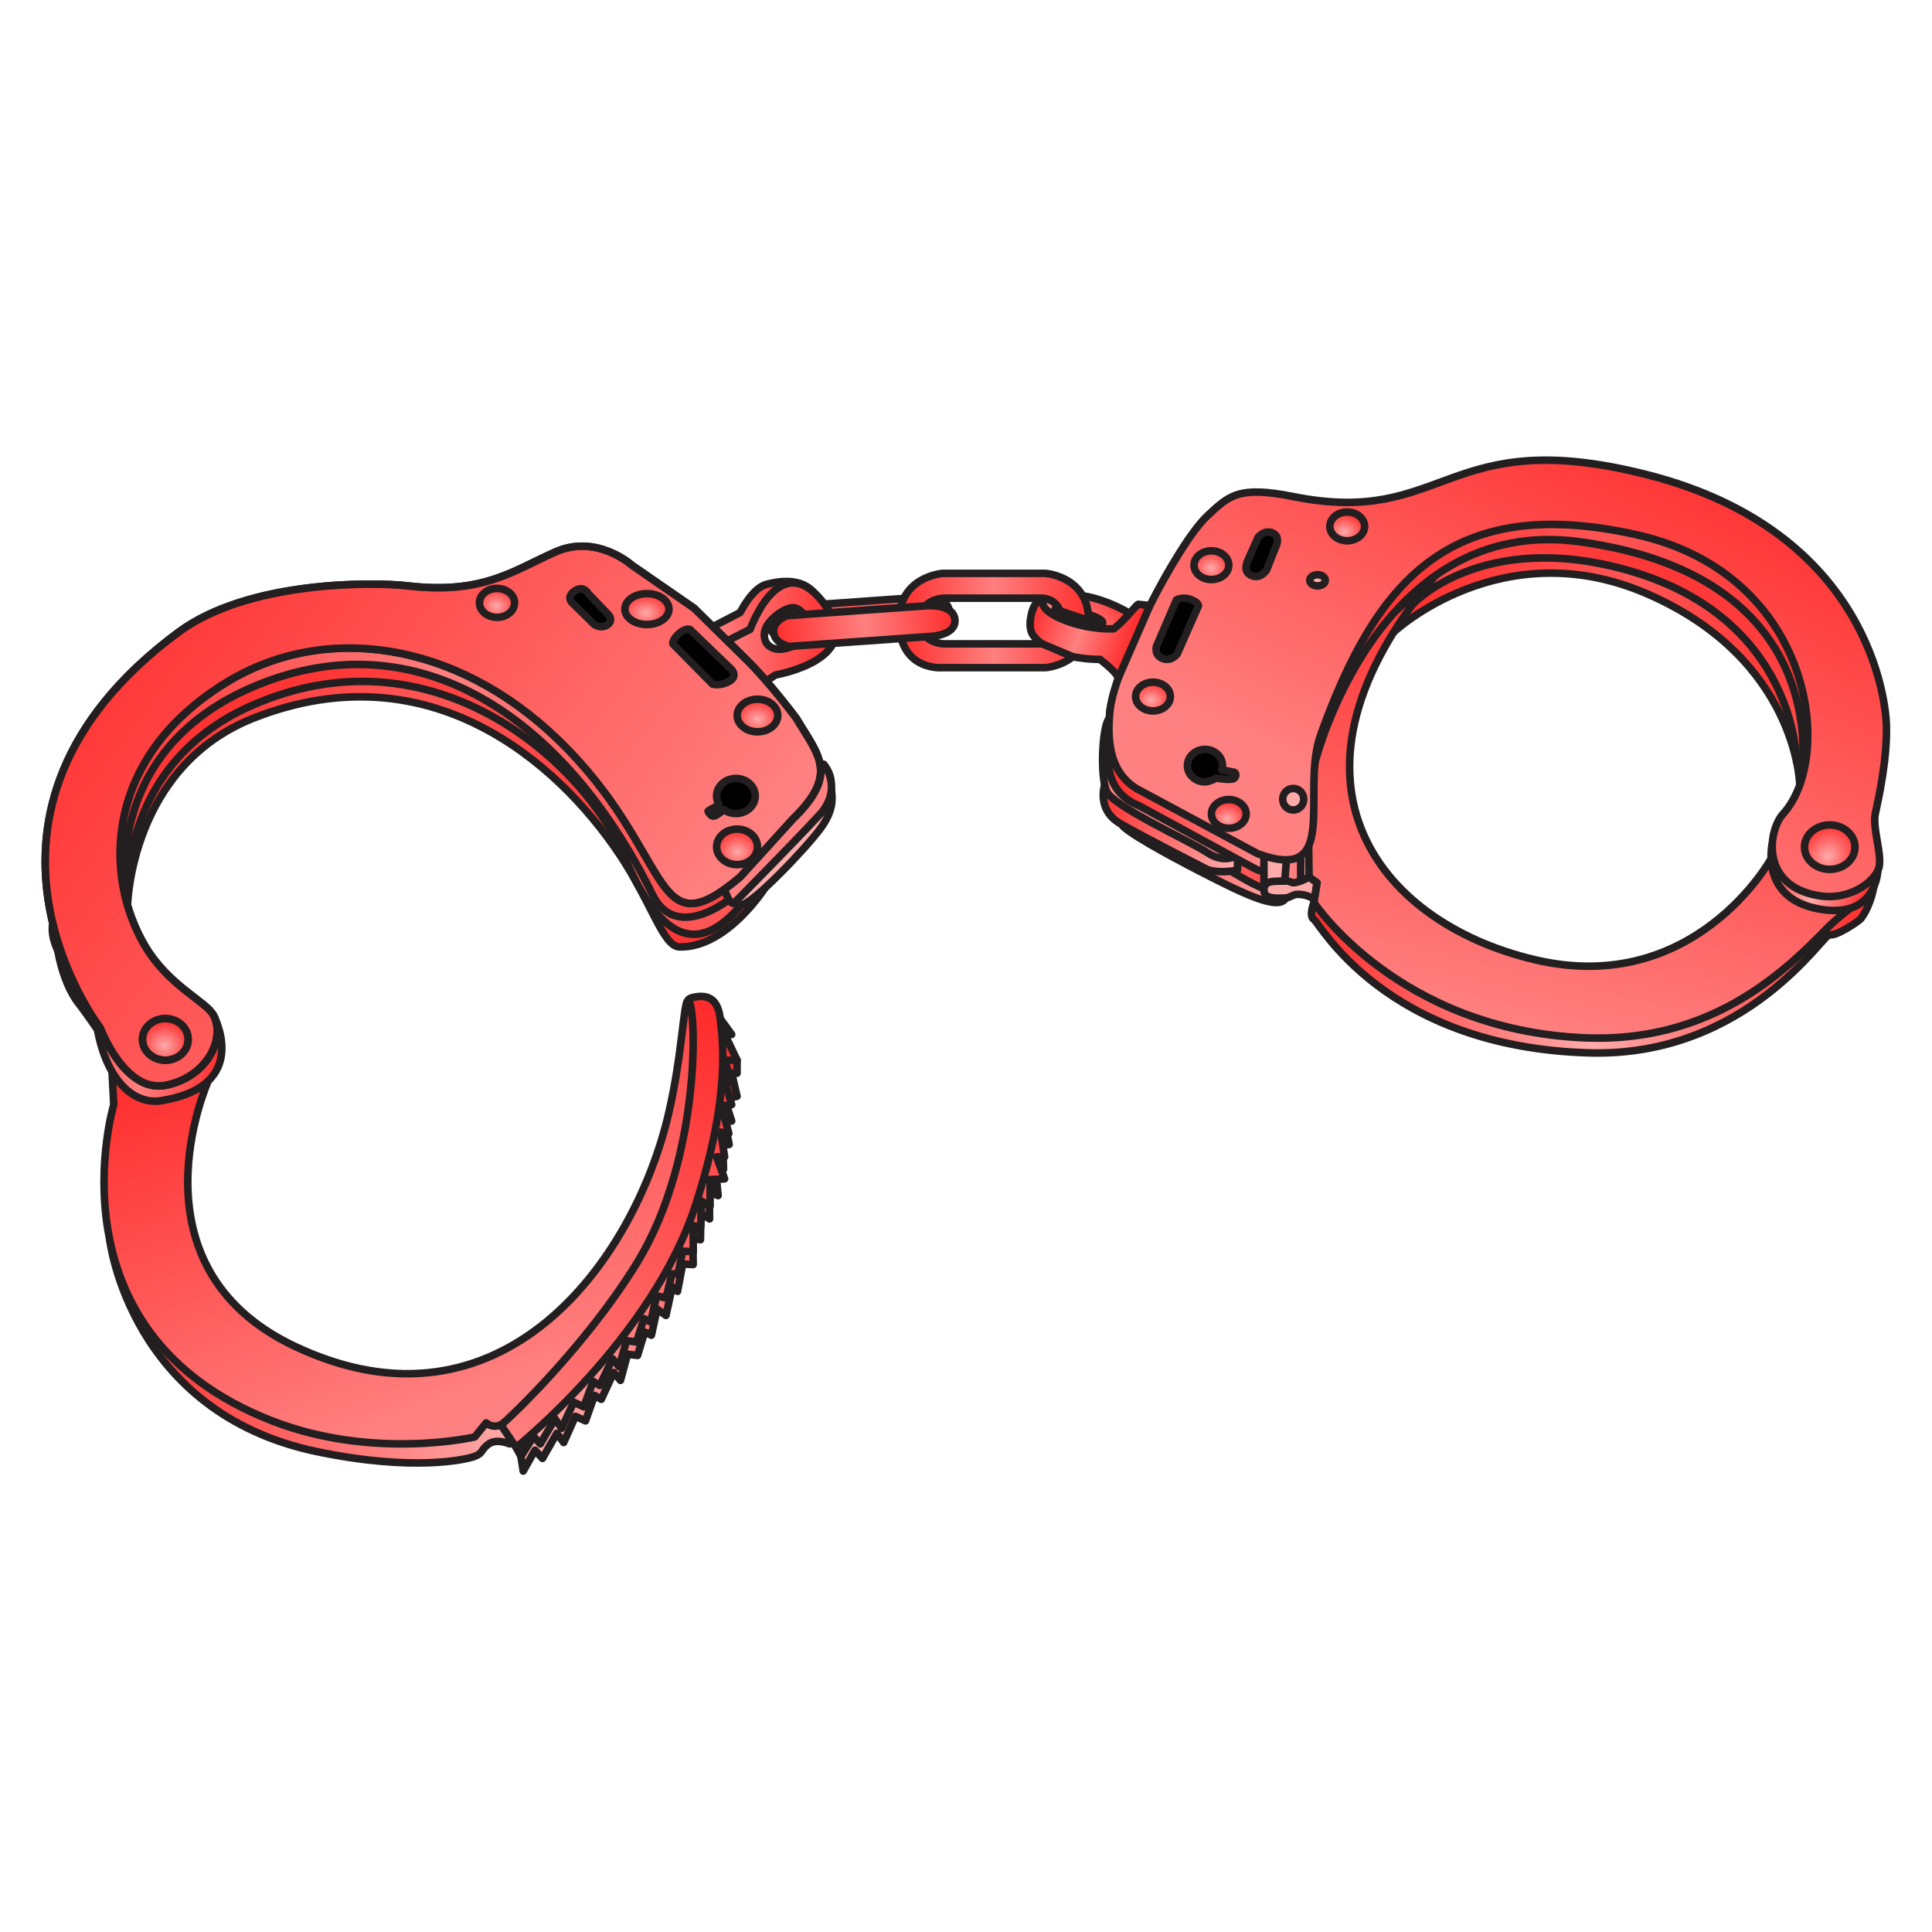 <svg xmlns="http://www.w3.org/2000/svg" xmlns:xlink="http://www.w3.org/1999/xlink" viewBox="0 0 256 256">
    <defs>
        <linearGradient id="innoGrad3">
            <stop offset="0" stop-color="#ff2a2a" stop-opacity="0"/>
            <stop offset="1" stop-color="#ff2a2a"/>
        </linearGradient>
        <linearGradient id="innoGrad2">
            <stop offset="0" stop-color="#ff2a2a"/>
            <stop offset="1" stop-color="#ff2a2a" stop-opacity="0"/>
        </linearGradient>
        <linearGradient id="innoGrad1">
            <stop offset="0" stop-color="#ff2a2a"/>
            <stop offset=".5" stop-color="#ff2a2a" stop-opacity="0"/>
            <stop offset="1" stop-color="#ff2a2a"/>
        </linearGradient>
        <linearGradient id="linearGradient953" x1="178.666" x2="236.312" y1="86.908" y2="101.749" gradientUnits="userSpaceOnUse" xlink:href="#innoGrad1"/>
        <linearGradient id="linearGradient978" x1="215.394" x2="204.948" y1="69.462" y2="95.089" gradientUnits="userSpaceOnUse" xlink:href="#innoGrad2"/>
        <linearGradient id="linearGradient1009" x1="147.631" x2="168.103" y1="108.978" y2="119.757" gradientUnits="userSpaceOnUse" xlink:href="#innoGrad2"/>
        <linearGradient id="linearGradient1032" x1="145.119" x2="161.662" y1="105.966" y2="116.056" gradientUnits="userSpaceOnUse" xlink:href="#innoGrad2"/>
        <linearGradient id="linearGradient1055" x1="145.955" x2="172.523" y1="106.126" y2="106.126" gradientUnits="userSpaceOnUse" xlink:href="#innoGrad2"/>
        <linearGradient id="linearGradient1078" x1="171.212" x2="242.296" y1="128.383" y2="128.383" gradientUnits="userSpaceOnUse" xlink:href="#innoGrad1"/>
        <linearGradient id="linearGradient1101" x1="210.176" x2="196.956" y1="79.162" y2="135.433" gradientUnits="userSpaceOnUse" xlink:href="#innoGrad2"/>
        <linearGradient id="linearGradient1124" x1="229.009" x2="241.066" y1="114.492" y2="119.224" gradientUnits="userSpaceOnUse" xlink:href="#innoGrad1"/>
        <linearGradient id="linearGradient1156" x1="172.692" x2="237.729" y1="85.489" y2="99.104" gradientUnits="userSpaceOnUse" xlink:href="#innoGrad1"/>
        <linearGradient id="linearGradient1179" x1="231.295" x2="205.536" y1="64.226" y2="119.452" gradientUnits="userSpaceOnUse" xlink:href="#innoGrad2"/>
        <radialGradient id="radialGradient1202" cx="236.724" cy="114.088" r="3.646" fx="236.724" fy="114.088" gradientTransform="matrix(.825 .579 -.658 .937 115.852 -129.77)" gradientUnits="userSpaceOnUse" xlink:href="#innoGrad3"/>
        <radialGradient id="radialGradient1235" cx="175.794" cy="73.871" r="2.667" fx="175.794" fy="73.871" gradientTransform="matrix(1 0 0 .859 0 10.276)" gradientUnits="userSpaceOnUse" xlink:href="#innoGrad3"/>
        <radialGradient id="radialGradient1258" cx="159.204" cy="78.35" r="2.667" fx="159.204" fy="78.35" gradientTransform="matrix(1 0 0 .859 0 10.956)" gradientUnits="userSpaceOnUse" xlink:href="#innoGrad3"/>
        <radialGradient id="radialGradient1289" cx="151.718" cy="94.85" r="2.667" fx="151.718" fy="94.85" gradientTransform="matrix(1 0 0 .859 0 13.258)" gradientUnits="userSpaceOnUse" xlink:href="#innoGrad3"/>
        <radialGradient id="radialGradient1312" cx="161.202" cy="109.709" r="2.667" fx="161.202" fy="109.709" gradientTransform="matrix(1 0 0 .859 0 15.315)" gradientUnits="userSpaceOnUse" xlink:href="#innoGrad3"/>
        <linearGradient id="linearGradient1335" x1="142.746" x2="147.036" y1="84.555" y2="80.555" gradientUnits="userSpaceOnUse" xlink:href="#innoGrad3"/>
        <linearGradient id="linearGradient1358" x1="136.21" x2="148.948" y1="85.076" y2="89.212" gradientUnits="userSpaceOnUse" xlink:href="#innoGrad1"/>
        <linearGradient id="linearGradient1381" x1="119.804" x2="144.438" y1="84.819" y2="84.819" gradientUnits="userSpaceOnUse" xlink:href="#innoGrad1"/>
        <linearGradient id="linearGradient1404" x1="104.445" x2="127.627" y1="86.554" y2="84.589" gradientUnits="userSpaceOnUse" xlink:href="#innoGrad1"/>
        <linearGradient id="linearGradient1427" x1="97.096" x2="108.799" y1="85.579" y2="80.233" gradientUnits="userSpaceOnUse" xlink:href="#innoGrad3"/>
        <linearGradient id="linearGradient1450" x1="98.4" x2="112.93" y1="86.238" y2="86.238" gradientUnits="userSpaceOnUse" xlink:href="#innoGrad3"/>
        <linearGradient id="linearGradient1473" x1="21.414" x2="72.25" y1="175.917" y2="175.917" gradientUnits="userSpaceOnUse" xlink:href="#innoGrad2"/>
        <linearGradient id="linearGradient1496" x1="74.925" x2="100.609" y1="188.237" y2="137.344" gradientUnits="userSpaceOnUse" xlink:href="#innoGrad3"/>
        <linearGradient id="linearGradient1519" x1="99.44" x2="73.167" y1="136.415" y2="189" gradientUnits="userSpaceOnUse" xlink:href="#innoGrad2"/>
        <linearGradient id="linearGradient1542" x1="71.75" x2="96.533" y1="187.448" y2="131.979" gradientUnits="userSpaceOnUse" xlink:href="#innoGrad3"/>
        <linearGradient id="linearGradient1565" x1="52.704" x2="33.719" y1="186.804" y2="136.092" gradientUnits="userSpaceOnUse" xlink:href="#innoGrad3"/>
        <linearGradient id="linearGradient1588" x1="14.249" x2="36.388" y1="133.628" y2="133.628" gradientUnits="userSpaceOnUse" xlink:href="#innoGrad1"/>
        <linearGradient id="linearGradient1611" x1="18.75" x2="104.249" y1="105.168" y2="105.168" gradientUnits="userSpaceOnUse" xlink:href="#innoGrad1"/>
        <linearGradient id="linearGradient1634" x1="54.817" x2="34.952" y1="118.556" y2="87.683" gradientUnits="userSpaceOnUse" xlink:href="#innoGrad3"/>
        <linearGradient id="linearGradient1657" x1="16.084" x2="112.3" y1="103.107" y2="103.107" gradientUnits="userSpaceOnUse" xlink:href="#innoGrad1"/>
        <linearGradient id="linearGradient1680" x1="15.487" x2="88.017" y1="76.594" y2="131.054" gradientUnits="userSpaceOnUse" xlink:href="#innoGrad2"/>
        <radialGradient id="radialGradient1703" cx="28.748" cy="137.86" r="3.344" fx="28.748" fy="137.86" gradientTransform="matrix(1 0 0 .925 0 10.245)" gradientUnits="userSpaceOnUse" xlink:href="#innoGrad3"/>
        <radialGradient id="radialGradient1761" cx="102.656" cy="97.224" r="3.031" fx="102.656" fy="97.224" gradientTransform="matrix(1 0 0 .835 0 15.945)" gradientUnits="userSpaceOnUse" xlink:href="#innoGrad3"/>
        <radialGradient id="radialGradient1763" cx="100.177" cy="113.79" r="3.047" fx="100.177" fy="113.79" gradientTransform="matrix(1 0 0 .891 0 12.278)" gradientUnits="userSpaceOnUse" xlink:href="#innoGrad3"/>
        <radialGradient id="radialGradient1765" cx="70.12" cy="83.09" r="2.688" fx="70.12" fy="83.09" gradientTransform="matrix(1 0 0 .856 0 11.864)" gradientUnits="userSpaceOnUse" xlink:href="#innoGrad3"/>
        <radialGradient id="radialGradient1767" cx="88.739" cy="84.023" r="3.25" fx="88.739" fy="84.023" gradientTransform="matrix(1 0 0 .746 0 21.167)" gradientUnits="userSpaceOnUse" xlink:href="#innoGrad3"/>
    </defs>
    <g stroke-width=".941">
        <path fill="#f55" stroke="#231f20" stroke-linejoin="round" stroke-miterlimit="10" d="M105.691 83.141s-1.839.569-1.734 2.049c.104 1.481 2.006 1.785 2.006 1.785l17.488-1.238s3.252-.083 3.111-2.074c-.141-1.99-3.383-1.76-3.383-1.76z" transform="matrix(1.063 0 0 1.063 -8.753 -7.936)"/>
    </g>
    <g stroke-width=".941" transform="matrix(1.063 0 0 1.063 -8.753 -7.936)">
        <path fill="#f55" d="M181.964 86.257s13.468-12.656 31.619-4.757c18.75 8.159 18.996 23.804 18.996 23.804l5.754-.97-3.167-22.305-28.411-13.516-27.589 8.041z"/>
        <path fill="url(#linearGradient953)" stroke="#231f20" stroke-linejoin="round" stroke-miterlimit="10" d="M181.964 86.257s13.468-12.656 31.619-4.757c18.75 8.159 18.996 23.804 18.996 23.804l5.754-.97-3.167-22.305-28.411-13.516-27.589 8.041z"/>
        <path fill="#f55" d="M233.833 83.166l2.479 18.583-4.125.698s.063-17.864-20.938-23.864c-18.327-5.236-26.977 4.272-26.977 4.272l-.107-8.606 12.167-4.417 28 3.249z"/>
        <path fill="url(#linearGradient978)" stroke="#231f20" stroke-linejoin="round" stroke-miterlimit="10" d="M233.833 83.166l2.479 18.583-4.125.698s.063-17.864-20.938-23.864c-18.327-5.236-26.977 4.272-26.977 4.272l-.107-8.606 12.167-4.417 28 3.249z"/>
        <path fill="#faa" d="M168.192 116.006s1.714 3.963-.849 3.963c-1.905 0-5.562-1.845-9.375-3.804-4.694-2.411-9.494-5.094-9.94-5.953-.81-1.556 3.472-2.056 3.472-2.056z"/>
        <path fill="url(#linearGradient1009)" stroke="#231f20" stroke-linejoin="round" stroke-miterlimit="10" d="M168.192 116.006s1.714 3.963-.849 3.963c-1.905 0-5.562-1.845-9.375-3.804-4.694-2.411-9.494-5.094-9.94-5.953-.81-1.556 3.472-2.056 3.472-2.056z"/>
        <path fill="#f55" stroke="#231f20" stroke-linejoin="round" stroke-miterlimit="10" d="M161.662 116.056s3.976 2.456 4.878 2.358l2.562-.275-.729-3.225-5.184-1.261z"/>
        <path fill="#faa" d="M145.937 105.303s-1.062 3.103 1.938 4.822c3 1.719 10.781 5.688 10.781 5.688 1.156.5 3.213.281 3.838.094v-1.332l-1.307-2.168z"/>
        <path fill="url(#linearGradient1032)" stroke="#231f20" stroke-linejoin="round" stroke-miterlimit="10" d="M145.937 105.303s-1.062 3.103 1.938 4.822c3 1.719 10.781 5.688 10.781 5.688 1.156.5 3.213.281 3.838.094v-1.332l-1.307-2.168z"/>
        <path fill="#ff8080" stroke="#231f20" stroke-linejoin="round" stroke-miterlimit="10" d="M161.964 114.286s-1.339.746-3.339-.598c-2-1.344-11.594-5.688-12.438-7.563-.844-1.875-.561-8.031.267-9.062.828-1.031 18.14 11.344 18.14 11.344z"/>
        <path fill="#faa" d="M171.851 110.981s1.15 4.269-2.517 4.853c-3.667.584-3.753.419-5.75-.667l-13.333-7.25c-4.171-1.668-3.788-5.5-3.788-5.5l.122-6.333z"/>
        <path fill="url(#linearGradient1055)" stroke="#231f20" stroke-linejoin="round" stroke-miterlimit="10" d="M171.851 110.981s1.15 4.269-2.517 4.853c-3.667.584-3.753.419-5.75-.667l-13.333-7.25c-4.171-1.668-3.788-5.5-3.788-5.5l.122-6.333z"/>
        <path fill="#ff8080" stroke="#231f20" stroke-linejoin="round" stroke-miterlimit="10" d="M169.623 118.139l1.792-1.361v-2.906l-3.042.774v2.646z"/>
        <path fill="#faa" stroke="#231f20" stroke-linejoin="round" stroke-miterlimit="10" d="M168.754 112.872l-.381 4.42-2.584 1.122v-5.542zM171.915 113.469l.5 4.032-2.046.416v-4.188z"/>
        <path fill="#faa" stroke="#231f20" stroke-linejoin="round" stroke-miterlimit="10" d="M171.415 119.225l.682.275.318-1.999-1-.724s-.864.567-1.834.719c-.333.052-.63-.23-.977-.213-1.455.071-2.815-.187-2.815 1.13 0 1.088 1.346 1.052 2.731.987.402-.019.936-.423 1.311-.446.954-.055 1.584.271 1.584.271z"/>
        <path fill="#faa" d="M172.021 122.084c-.692-.417 0-2.116 0-2.116l32.598 10.991 29.298-10.208 7.879-2.708s-.338 2.249-1.587 3.917c-.261.348-3.21 2.3-3.896 2.009-.686-.291-10.228 15.281-29.938 14.741-25.464-.697-33.661-16.209-34.354-16.626z"/>
        <path fill="url(#linearGradient1078)" stroke="#231f20" stroke-linejoin="round" stroke-miterlimit="10" d="M172.021 122.084c-.692-.417 0-2.116 0-2.116l32.598 10.991 29.298-10.208 7.879-2.708s-.338 2.249-1.587 3.917c-.261.348-3.21 2.3-3.896 2.009-.686-.291-10.228 15.281-29.938 14.741-25.464-.697-33.661-16.209-34.354-16.626z"/>
        <path fill="#ff8080" d="M229.009 114.492s-9.51 17.342-29.51 12.591c-20-4.75-33.5-22.916-12.348-47.867l-16.068 14.367.332 23.194 1 .724-.394 2.467s10.478 15.866 33.728 16.866c15.426.663 24.583-7.895 29.905-13.333 2.699-2.759 5.412-4.277 5.412-4.277z"/>
        <path fill="url(#linearGradient1101)" stroke="#231f20" stroke-linejoin="round" stroke-miterlimit="10" d="M229.009 114.492s-9.51 17.342-29.51 12.591c-20-4.75-33.5-22.916-12.348-47.867l-16.068 14.367.332 23.194 1 .724-.394 2.467s10.478 15.866 33.728 16.866c15.426.663 24.583-7.895 29.905-13.333 2.699-2.759 5.412-4.277 5.412-4.277z"/>
        <path fill="#faa" d="M242.309 115.976s-.142 6.19-7.475 4.774c-7.333-1.416-5.673-8.155-5.673-8.155z"/>
        <path fill="url(#linearGradient1124)" stroke="#231f20" stroke-linejoin="round" stroke-miterlimit="10" d="M242.309 115.976s-.142 6.19-7.475 4.774c-7.333-1.416-5.673-8.155-5.673-8.155z"/>
        <path fill="#f55" d="M232.709 104.93s5.124-25.431-27.542-29.931c-25.278-3.482-33.016 27.499-33.016 27.499l-1.068-23.249 33.584-11.667 26.583 11.833 7.417 17.916z"/>
        <path fill="url(#linearGradient1156)" stroke="#231f20" stroke-linejoin="round" stroke-miterlimit="10" d="M232.709 104.93s5.124-25.431-27.542-29.931c-25.278-3.482-33.016 27.499-33.016 27.499l-1.068-23.249 33.584-11.667 26.583 11.833 7.417 17.916z"/>
        <path fill="#ff8080" d="M172.875 99c-2.603 7.18 2.625 18.75-7.875 14.875l-15.125-8.125c-2.375-1.5-3.859-4.19-3.29-9.667.585-5.625 8.415-20.833 12.165-24.333 2.704-2.524 3.875-3.75 10.75-2.375 19.065 3.813 18.875-9.125 44-2.75 28.076 7.124 29.799 28.791 29.875 31.125.142 4.313-1 9.375-1.375 11.125s.75 4.75.5 6.5-3.48 4.397-7.5 3.75c-7.375-1.188-6.391-8.134-4.491-10.218 6.438-7.063 3.804-29.845-18.259-34.782-23.659-5.295-32.625 6.25-39.375 24.875z"/>
        <path fill="url(#linearGradient1179)" stroke="#231f20" stroke-linejoin="round" stroke-miterlimit="10" d="M172.875 99c-2.603 7.18 2.625 18.75-7.875 14.875l-15.125-8.125c-2.375-1.5-3.859-4.19-3.29-9.667.585-5.625 8.415-20.833 12.165-24.333 2.704-2.524 3.875-3.75 10.75-2.375 19.065 3.813 18.875-9.125 44-2.75 28.076 7.124 29.799 28.791 29.875 31.125.142 4.313-1 9.375-1.375 11.125s.75 4.75.5 6.5-3.48 4.397-7.5 3.75c-7.375-1.188-6.391-8.134-4.491-10.218 6.438-7.063 3.804-29.845-18.259-34.782-23.659-5.295-32.625 6.25-39.375 24.875z"/>
        <ellipse cx="236.313" cy="113.063" fill="#faa" rx="3.146" ry="2.771"/>
        <ellipse cx="236.313" cy="113.063" fill="url(#radialGradient1202)" stroke="#231f20" stroke-linejoin="round" stroke-miterlimit="10" rx="3.146" ry="2.771"/>
        <ellipse cx="176.167" cy="73.082" fill="#faa" rx="2.167" ry="1.792"/>
        <ellipse cx="176.167" cy="73.082" fill="url(#radialGradient1235)" stroke="#231f20" stroke-linejoin="round" stroke-miterlimit="10" rx="2.167" ry="1.792"/>
        <ellipse cx="159.238" cy="77.916" fill="#faa" rx="2.167" ry="1.792"/>
        <ellipse cx="159.238" cy="77.916" fill="url(#radialGradient1258)" stroke="#231f20" stroke-linejoin="round" stroke-miterlimit="10" rx="2.167" ry="1.792"/>
        <ellipse cx="151.958" cy="94.292" fill="#faa" rx="2.167" ry="1.792"/>
        <ellipse cx="151.958" cy="94.292" fill="url(#radialGradient1289)" stroke="#231f20" stroke-linejoin="round" stroke-miterlimit="10" rx="2.167" ry="1.792"/>
        <ellipse cx="161.405" cy="108.92" fill="#faa" rx="2.167" ry="1.792"/>
        <ellipse cx="161.405" cy="108.92" fill="url(#radialGradient1312)" stroke="#231f20" stroke-linejoin="round" stroke-miterlimit="10" rx="2.167" ry="1.792"/>
        <path stroke="#231f20" stroke-linejoin="round" stroke-miterlimit="10" d="M160.625 102.902c0 .28-.096.535-.096.535s.974.169 1.502.282c.407.086.24.65.029.783-.426.269-2.223-.042-2.223-.042s-.867.471-1.4.47c-1.208 0-2.188-.908-2.188-2.028s.979-2.027 2.188-2.027 2.188.908 2.188 2.027zM157.563 83.125s.375-.375-.75-.875-1.938 0-1.938 0l-2.5 5.813s-.284 1.104.813 1.5c1.097.396 1.781-.563 1.781-.563z"/>
        <ellipse cx="172.467" cy="79.803" fill="#faa" stroke="#231f20" stroke-linejoin="round" stroke-miterlimit="10" rx=".971" ry=".697"/>
        <ellipse cx="169.438" cy="107.092" fill="#faa" stroke="#231f20" stroke-linejoin="round" stroke-miterlimit="10" rx="1.313" ry="1.345"/>
        <path stroke="#231f20" stroke-linejoin="round" stroke-miterlimit="10" d="M163.75 77.375l1.313-2.938s.756-.954 1.75-.563.562 1.475.562 1.475l-1.249 3.15s-.688 1.183-1.875.716c-1.187-.467-.501-1.84-.501-1.84z"/>
        <path fill="#ff8080" d="M143.332 81.75c3.128.525 5.713 2.175 5.713 2.175l-2.963 3.32-7.459-.989-1.004-3.729c0 .001 0-1.735 5.713-.777z"/>
        <path fill="url(#linearGradient1335)" stroke="#231f20" stroke-linejoin="round" stroke-miterlimit="10" d="M143.332 81.75c3.128.525 5.713 2.175 5.713 2.175l-2.963 3.32-7.459-.989-1.004-3.729c0 .001 0-1.735 5.713-.777z"/>
        <path stroke="#231f20" stroke-linejoin="round" stroke-miterlimit="10" d="M139.748 83.375c-.416.901 5.692 2.625 5.93 1.75.238-.875-5.706-2.233-5.93-1.75z"/>
        <path fill="#ff8080" d="M151.567 82.95l-1.443-.158c-.333.152-1.625 1.958-3.041 3.051 0 0-2.833.199-6-1.01s-2.833-2.251-2.833-2.251-1.012-.781-1.5 1.667c-.416 2.084.5 2.658.5 2.658s.458.801 2.708 1.801c2.25 1 5.375.95 5.375.95s2.224 1.645 2.278 2.368z"/>
        <path fill="url(#linearGradient1358)" stroke="#231f20" stroke-linejoin="round" stroke-miterlimit="10" d="M151.567 82.95l-1.443-.158c-.333.152-1.625 1.958-3.041 3.051 0 0-2.833.199-6-1.01s-2.833-2.251-2.833-2.251-1.012-.781-1.5 1.667c-.416 2.084.5 2.658.5 2.658s.458.801 2.708 1.801c2.25 1 5.375.95 5.375.95s2.224 1.645 2.278 2.368z"/>
    </g>
    <g stroke-width=".941" transform="matrix(1.063 0 0 1.063 -8.753 -7.936)">
        <path fill="#ff8080" d="M97.096 85.579l3.404-1.767s1.492-3.03 3.249-3.5c5.376-1.438 6.448 1.856 6.448 1.856l-5.634 1.051-1.906 2.967-2.202 2.733z"/>
        <path fill="url(#linearGradient1427)" stroke="#231f20" stroke-linejoin="round" stroke-miterlimit="10" d="M97.096 85.579l3.404-1.767s1.492-3.03 3.249-3.5c5.376-1.438 6.448 1.856 6.448 1.856l-5.634 1.051-1.906 2.967-2.202 2.733z"/>
        <path fill="#ff8080" d="M98.9 87.351l2.85-1.449s3.917-11.11 9.684-2.514c4.276 6.373-6.523 8.209-6.523 8.209l-1.162.754zm8.288-4.131c-1.096-.124-3.439 1.614-3.65 3-.222 1.455.744 2.318 2.231 2.155 1.138-.125 3.231-1.002 3.231-2.474 0-1.472-.948-2.583-1.812-2.681z"/>
        <path fill="url(#linearGradient1450)" stroke="#231f20" stroke-linejoin="round" stroke-miterlimit="10" d="M98.9 87.351l2.85-1.449s3.917-11.11 9.684-2.514c4.276 6.373-6.523 8.209-6.523 8.209l-1.162.754zm8.288-4.131c-1.096-.124-3.439 1.614-3.65 3-.222 1.455.744 2.318 2.231 2.155 1.138-.125 3.231-1.002 3.231-2.474 0-1.472-.948-2.583-1.812-2.681z"/>
        <path fill="#faa" d="M21.914 162.007s2.491 21.547 25.836 26.41c12 2.5 18.583.999 19.667.583 1.084-.416.75-.854 1.75-1.552 1-.698 2.583 0 2.583 0l-.333-5.198-24.833-3.666z"/>
        <path fill="url(#linearGradient1473)" stroke="#231f20" stroke-linejoin="round" stroke-miterlimit="10" d="M21.914 162.007s2.491 21.547 25.836 26.41c12 2.5 18.583.999 19.667.583 1.084-.416.75-.854 1.75-1.552 1-.698 2.583 0 2.583 0l-.333-5.198-24.833-3.666z"/>
        <path fill="#faa" d="M89.432 173.906l.713-3.258 1.105.79.78-3.561.658.561.644-3.41 1.311.07-.037-3.25.942.155.046-3.251 1.091.655-.038-3.333 1.103.426-.323-3.269.996-.011-.085-2.982.787-.113-.567-2.875.882-.042-.882-2.738 1.551-.346-.669-2.9.669.025v-1.624l-.975-1.665-1.717-2.313-8.937 29.52L73.167 189l.288 1.838 1.47-2.601.929 1.022 1.798-3.136.847 1.158 1.462-3.267 1.257.569 1.131-3.18.839.491 1.546-3.351.844.99.88-3.26 1.252.153.884-2.927z"/>
        <path fill="url(#linearGradient1496)" stroke="#231f20" stroke-linejoin="round" stroke-miterlimit="10" d="M92.688 168.438l.644-3.41 1.311.07-.037-3.25.942.155.046-3.251 1.091.655-.038-3.333 1.103.426-.323-3.269.996-.011-.085-2.982.787-.113-.567-2.875.882-.042-.882-2.738 1.551-.346-.669-2.9.669.025v-1.624l-.975-1.665-1.717-2.313-8.937 29.52L73.167 189l.288 1.838 1.47-2.601.929 1.022 1.798-3.136.847 1.158 1.462-3.267 1.257.569 1.131-3.18.839.491 1.546-3.351.844.99.88-3.26 1.252.153.884-2.927.838.407.713-3.258 1.105.79.78-3.561z"/>
        <path fill="#faa" d="M89.333 172.25l.75-3.25 1.167.25.75-3h.75l.583-2.834 1.311.084v-3.25l.939.166.084-3.25 1.083.667V154.5l1.808-.084-.996-2.75h.996l-.475-3.084 1 .167-.916-3.417 1.273-.167-.882-3 .882.25-.882-2.79h1.551l-1.551-3.293.882.083-1.69-2.332-7.875 29.159-17.542 24.206.834 1.552 1.5-2.584.916 1.032 1.834-3.115.833 1.167 1.5-3.25 1.25.583 1.167-3.167.833.5 1.583-3.333.834 1 .916-3.25 1.25.167.917-2.917z"/>
        <path fill="url(#linearGradient1519)" stroke="#231f20" stroke-linejoin="round" stroke-miterlimit="10" d="M92.75 166.25l.583-2.834 1.311.084v-3.25l.939.166.084-3.25 1.083.667V154.5l1.808-.084-.996-2.75h.996l-.475-3.084 1 .167-.916-3.417 1.273-.167-.882-3 .882.25-.882-2.79h1.551l-1.551-3.293.882.083-1.69-2.332-7.875 29.159-17.542 24.206.834 1.552 1.5-2.584.916 1.032 1.834-3.115.833 1.167 1.5-3.25 1.25.583 1.167-3.167.833.5 1.583-3.333.834 1 .916-3.25 1.25.167.917-2.917.833.417.75-3.25 1.167.25.75-3z"/>
        <path fill="#ff8080" d="M70.651 185.056l1.917 2.83s17.047-13.593 22.431-30.386c4.435-13.834 3.266-20.708 3.008-23.063-.258-2.355-1.424-2.771-2.424-2.771-.065 0-1.557.081-1.583.527-.126 2.193-2.625 19.307-2.625 19.307l-10.5 20.75z"/>
        <path fill="url(#linearGradient1542)" stroke="#231f20" stroke-linejoin="round" stroke-miterlimit="10" d="M70.651 185.056l1.917 2.83s17.047-13.593 22.431-30.386c4.435-13.834 3.266-20.708 3.008-23.063-.258-2.355-1.424-2.771-2.424-2.771-.065 0-1.557.081-1.583.527-.126 2.193-2.625 19.307-2.625 19.307l-10.5 20.75z"/>
        <path fill="#ff8080" d="M45.083 175.334c25.583 12 42.167-10.5 46.499-29.084 1.718-7.368 1.855-13.998 2.417-14.057 1.028-.107 1.891 19.224-6.334 32.641-6.501 10.605-16.154 19.598-16.666 20-1.167.917-2.167 0-2.167 0l-1.417 1.75s-12.572 2.929-25.25-2c-28.293-11-19.75-39.416-19.75-39.416l-.212-4.119 11.992 1.148c.001 0-10.436 23.135 10.888 33.137z"/>
        <path fill="url(#linearGradient1565)" stroke="#231f20" stroke-linejoin="round" stroke-miterlimit="10" d="M45.083 175.334c25.583 12 42.167-10.5 46.499-29.084 1.718-7.368 1.855-13.998 2.417-14.057 1.028-.107 1.891 19.224-6.334 32.641-6.501 10.605-16.154 19.598-16.666 20-1.167.917-2.167 0-2.167 0l-1.417 1.75s-12.572 2.929-25.25-2c-28.293-11-19.75-39.416-19.75-39.416l-.212-4.119 11.992 1.148c.001 0-10.436 23.135 10.888 33.137z"/>
        <path fill="#ff8080" d="M14.807 122.527c-.673 4.098 4.865 8.446 5.427 12.373 1.017 7.101 4.62 10.326 8.1 9.768 11.417-1.832 6.501-10.666 6.501-10.666z"/>
        <path fill="url(#linearGradient1588)" stroke="#231f20" stroke-linejoin="round" stroke-miterlimit="10" d="M14.807 122.527c-.673 4.098 4.865 8.446 5.427 12.373 1.017 7.101 4.62 10.326 8.1 9.768 11.417-1.832 6.501-10.666 6.501-10.666z"/>
        <path fill="#ff8080" stroke="#231f20" stroke-linejoin="round" stroke-miterlimit="10" d="M18.188 132.75c.74.912 5.419 7.704 5.419 7.704L22 128.313l-6.827-4.381s.327 5.506 3.015 8.818z"/>
        <path fill="#f55" d="M40 96.917c21.723-8.445 37.673 5.458 45.417 17 3.998 5.958 5.458 11.526 7.5 11.583 6 .167 10.832-7.583 10.832-7.583L80.167 90.834l-41.25-6-19.667 18.833.984 16.408 3.9.259S24.452 102.962 40 96.917z"/>
        <path fill="url(#linearGradient1611)" stroke="#231f20" stroke-linejoin="round" stroke-miterlimit="10" d="M40 96.917c21.723-8.445 37.673 5.458 45.417 17 3.998 5.958 5.458 11.526 7.5 11.583 6 .167 10.832-7.583 10.832-7.583L80.167 90.834l-41.25-6-19.667 18.833.984 16.408 3.9.259S24.452 102.962 40 96.917z"/>
        <path fill="#f55" d="M24.134 120.334S22.423 103.106 39.417 95.5c22.591-10.112 41.569 6.763 46.708 18.875 5.958 14.042 11.375 9.459 14.541 5.876l.709-10.376-37.179-25.458L25.46 96.375l-6.96 17.972z"/>
        <path fill="url(#linearGradient1634)" stroke="#231f20" stroke-linejoin="round" stroke-miterlimit="10" d="M24.134 120.334S22.423 103.106 39.417 95.5c22.591-10.112 41.569 6.763 46.708 18.875 5.958 14.042 11.375 9.459 14.541 5.876l.709-10.376-37.179-25.458L25.46 96.375l-6.96 17.972z"/>
        <path fill="#ff8080" d="M110.917 102.75c1.683 2.135.868 3.929-1.5 6.833L99 119.666s-6.523 5.209-9.417-.667C78.668 96.833 60.336 84.583 40.168 92.917 20 101.251 24.133 120.334 24.133 120.334l-7.549-.5 9.917-28.417 21.25-7z"/>
        <path fill="url(#linearGradient1657)" stroke="#231f20" stroke-linejoin="round" stroke-miterlimit="10" d="M110.917 102.75c1.683 2.135.868 3.929-1.5 6.833L99 119.666s-6.523 5.209-9.417-.667C78.668 96.833 60.336 84.583 40.168 92.917 20 101.251 24.133 120.334 24.133 120.334l-7.549-.5 9.917-28.417 21.25-7z"/>
        <path fill="#faa" stroke="#231f20" stroke-linejoin="round" stroke-miterlimit="10" d="M99.457 119.225s-.253 1.182 1.209 1.026c1.462-.156 8.062-7.079 9.864-9.54 1.802-2.461 1.451-3.995 1.256-5.408-.195-1.413-12.329 13.922-12.329 13.922z"/>
        <path fill="#ff8080" stroke="#231f20" stroke-linejoin="round" stroke-miterlimit="10" d="M99.715 120.062c-.676.071-1.158-1.756-1.158-1.756l12.359-15.555s2.208 2.553-.042 5.708c-.72 1.012-11.159 11.603-11.159 11.603z"/>
        <path fill="#ff8080" stroke="#231f20" stroke-linejoin="round" stroke-miterlimit="10" d="M34.834 134.001c-.924-1.725-5.545-3.622-8.5-8.584-5.239-8.798-5.167-23.583 10.166-32.917 12.233-7.447 28.501-5.083 41.125 7 14.751 14.119 11.625 26.813 22.875 17.278l6.5-7.153c5.875-5.688 3.244-8 .5-12.624 0 0-3.336-4.48-6.25-7.343l-6.5-6.384L87 77.916s-4.358-3.921-9.5-1.666-8.98 5.341-18.375 4.25c-4.542-.527-20-.625-28.625 5.757-30.459 22.537-9.75 49.368-9.75 49.368s3 8.125 8.125 7.125 7.537-5.807 5.959-8.749z"/>
        <path fill="url(#linearGradient1680)" stroke="#231f20" stroke-linejoin="round" stroke-miterlimit="10" d="M34.834 134.001c-.924-1.725-5.545-3.622-8.5-8.584-5.239-8.798-5.167-23.583 10.166-32.917 12.233-7.447 28.501-5.083 41.125 7 14.751 14.119 11.625 26.813 22.875 17.278l6.5-7.153c5.875-5.688 3.244-8 .5-12.624 0 0-3.336-4.48-6.25-7.343l-6.5-6.384L87 77.916s-4.358-3.921-9.5-1.666-8.98 5.341-18.375 4.25c-4.542-.527-20-.625-28.625 5.757-30.459 22.537-9.75 49.368-9.75 49.368s3 8.125 8.125 7.125 7.537-5.807 5.959-8.749z"/>
        <ellipse cx="28.844" cy="137.031" fill="#faa" stroke="#231f20" stroke-linejoin="round" stroke-miterlimit="10" rx="2.844" ry="2.594"/>
        <ellipse cx="28.844" cy="137.031" fill="url(#radialGradient1703)" stroke="#231f20" stroke-linejoin="round" stroke-miterlimit="10" rx="2.844" ry="2.594"/>
        <ellipse cx="102.656" cy="96.656" fill="#faa" rx="2.531" ry="2.031"/>
        <ellipse cx="100.109" cy="113.029" fill="#faa" rx="2.547" ry="2.216"/>
        <ellipse cx="70.188" cy="82.615" fill="#faa" rx="2.188" ry="1.802"/>
        <ellipse cx="88.875" cy="83.387" fill="#faa" rx="2.75" ry="1.925"/>
        <ellipse cx="102.656" cy="96.656" fill="url(#radialGradient1761)" stroke="#231f20" stroke-linejoin="round" stroke-miterlimit="10" rx="2.531" ry="2.031"/>
        <ellipse cx="100.109" cy="113.029" fill="url(#radialGradient1763)" stroke="#231f20" stroke-linejoin="round" stroke-miterlimit="10" rx="2.547" ry="2.216"/>
        <ellipse cx="70.188" cy="82.615" fill="url(#radialGradient1765)" stroke="#231f20" stroke-linejoin="round" stroke-miterlimit="10" rx="2.188" ry="1.802"/>
        <ellipse cx="88.875" cy="83.387" fill="url(#radialGradient1767)" stroke="#231f20" stroke-linejoin="round" stroke-miterlimit="10" rx="2.75" ry="1.925"/>
        <path stroke="#231f20" stroke-linejoin="round" stroke-miterlimit="10" d="M81.563 81.462s-.563-1.087-1.688-.337-.313 1.49-.313 1.49l2.75 2.698s.917.6 1.688 0c.771-.6 0-1.313 0-1.313zM92.125 87.75s-.188-.438.688-1.25c.876-.812 1.438-.563 1.438-.563l5.19 5s.842.892-.421 1.521c-1.082.539-1.957.292-1.957.292zM102.375 106.688c0 1.208-1.078 2.188-2.406 2.188a2.553 2.553 0 0 1-1.495-.473c-.071-.052-.745.703-1.287.791-.353.057-.649-.527-.688-.568-.122-.128 1.423-.772 1.336-.924a2.029 2.029 0 0 1-.274-1.014c0-1.208 1.078-2.188 2.407-2.188s2.407.979 2.407 2.188z"/>
    </g>
    <g stroke-width=".941">
        <path fill="#ff8080" d="M144.272 82.25c0-5.849-5.714-6.247-5.714-6.247h-13.622s-6.047.398-5.781 6.713c.265 6.314 5.78 5.782 5.78 5.782h13.623s1.984-.138 3.612-1.448l-4.054-1.705h-12.98s-3.19 0-3.19-3.028c0-3.029 3.19-3.028 3.19-3.028h12.98s1.737 0 2.354 1.684z"/>
        <path fill="url(#linearGradient1381)" stroke="#231f20" stroke-linejoin="round" stroke-miterlimit="10" d="M143.938 84.813c0-5.5-5.375-5.875-5.375-5.875H125.75s-5.688.375-5.438 6.313 5.438 5.438 5.438 5.438h12.813s1.866-.13 3.398-1.362l-3.814-1.603h-12.209s-3 0-3-2.848 3-2.847 3-2.847h12.209s1.634 0 2.215 1.583z" transform="matrix(1.063 0 0 1.063 -8.753 -7.936)"/>
        <path fill="#ff8080" d="M104.36 81.604s-1.955.605-1.843 2.18c.11 1.574 2.132 1.897 2.132 1.897l18.592-1.316s3.458-.088 3.308-2.206c-.15-2.116-3.597-1.871-3.597-1.871z"/>
        <path fill="url(#linearGradient1404)" stroke="#231f20" stroke-linejoin="round" stroke-miterlimit="10" d="M106.396 84.206s-1.839.569-1.734 2.049c.104 1.481 2.006 1.785 2.006 1.785l17.488-1.238s3.252-.083 3.111-2.074c-.141-1.99-3.383-1.76-3.383-1.76z" transform="matrix(1.063 0 0 1.063 -8.753 -7.936)"/>
    </g>
</svg>
